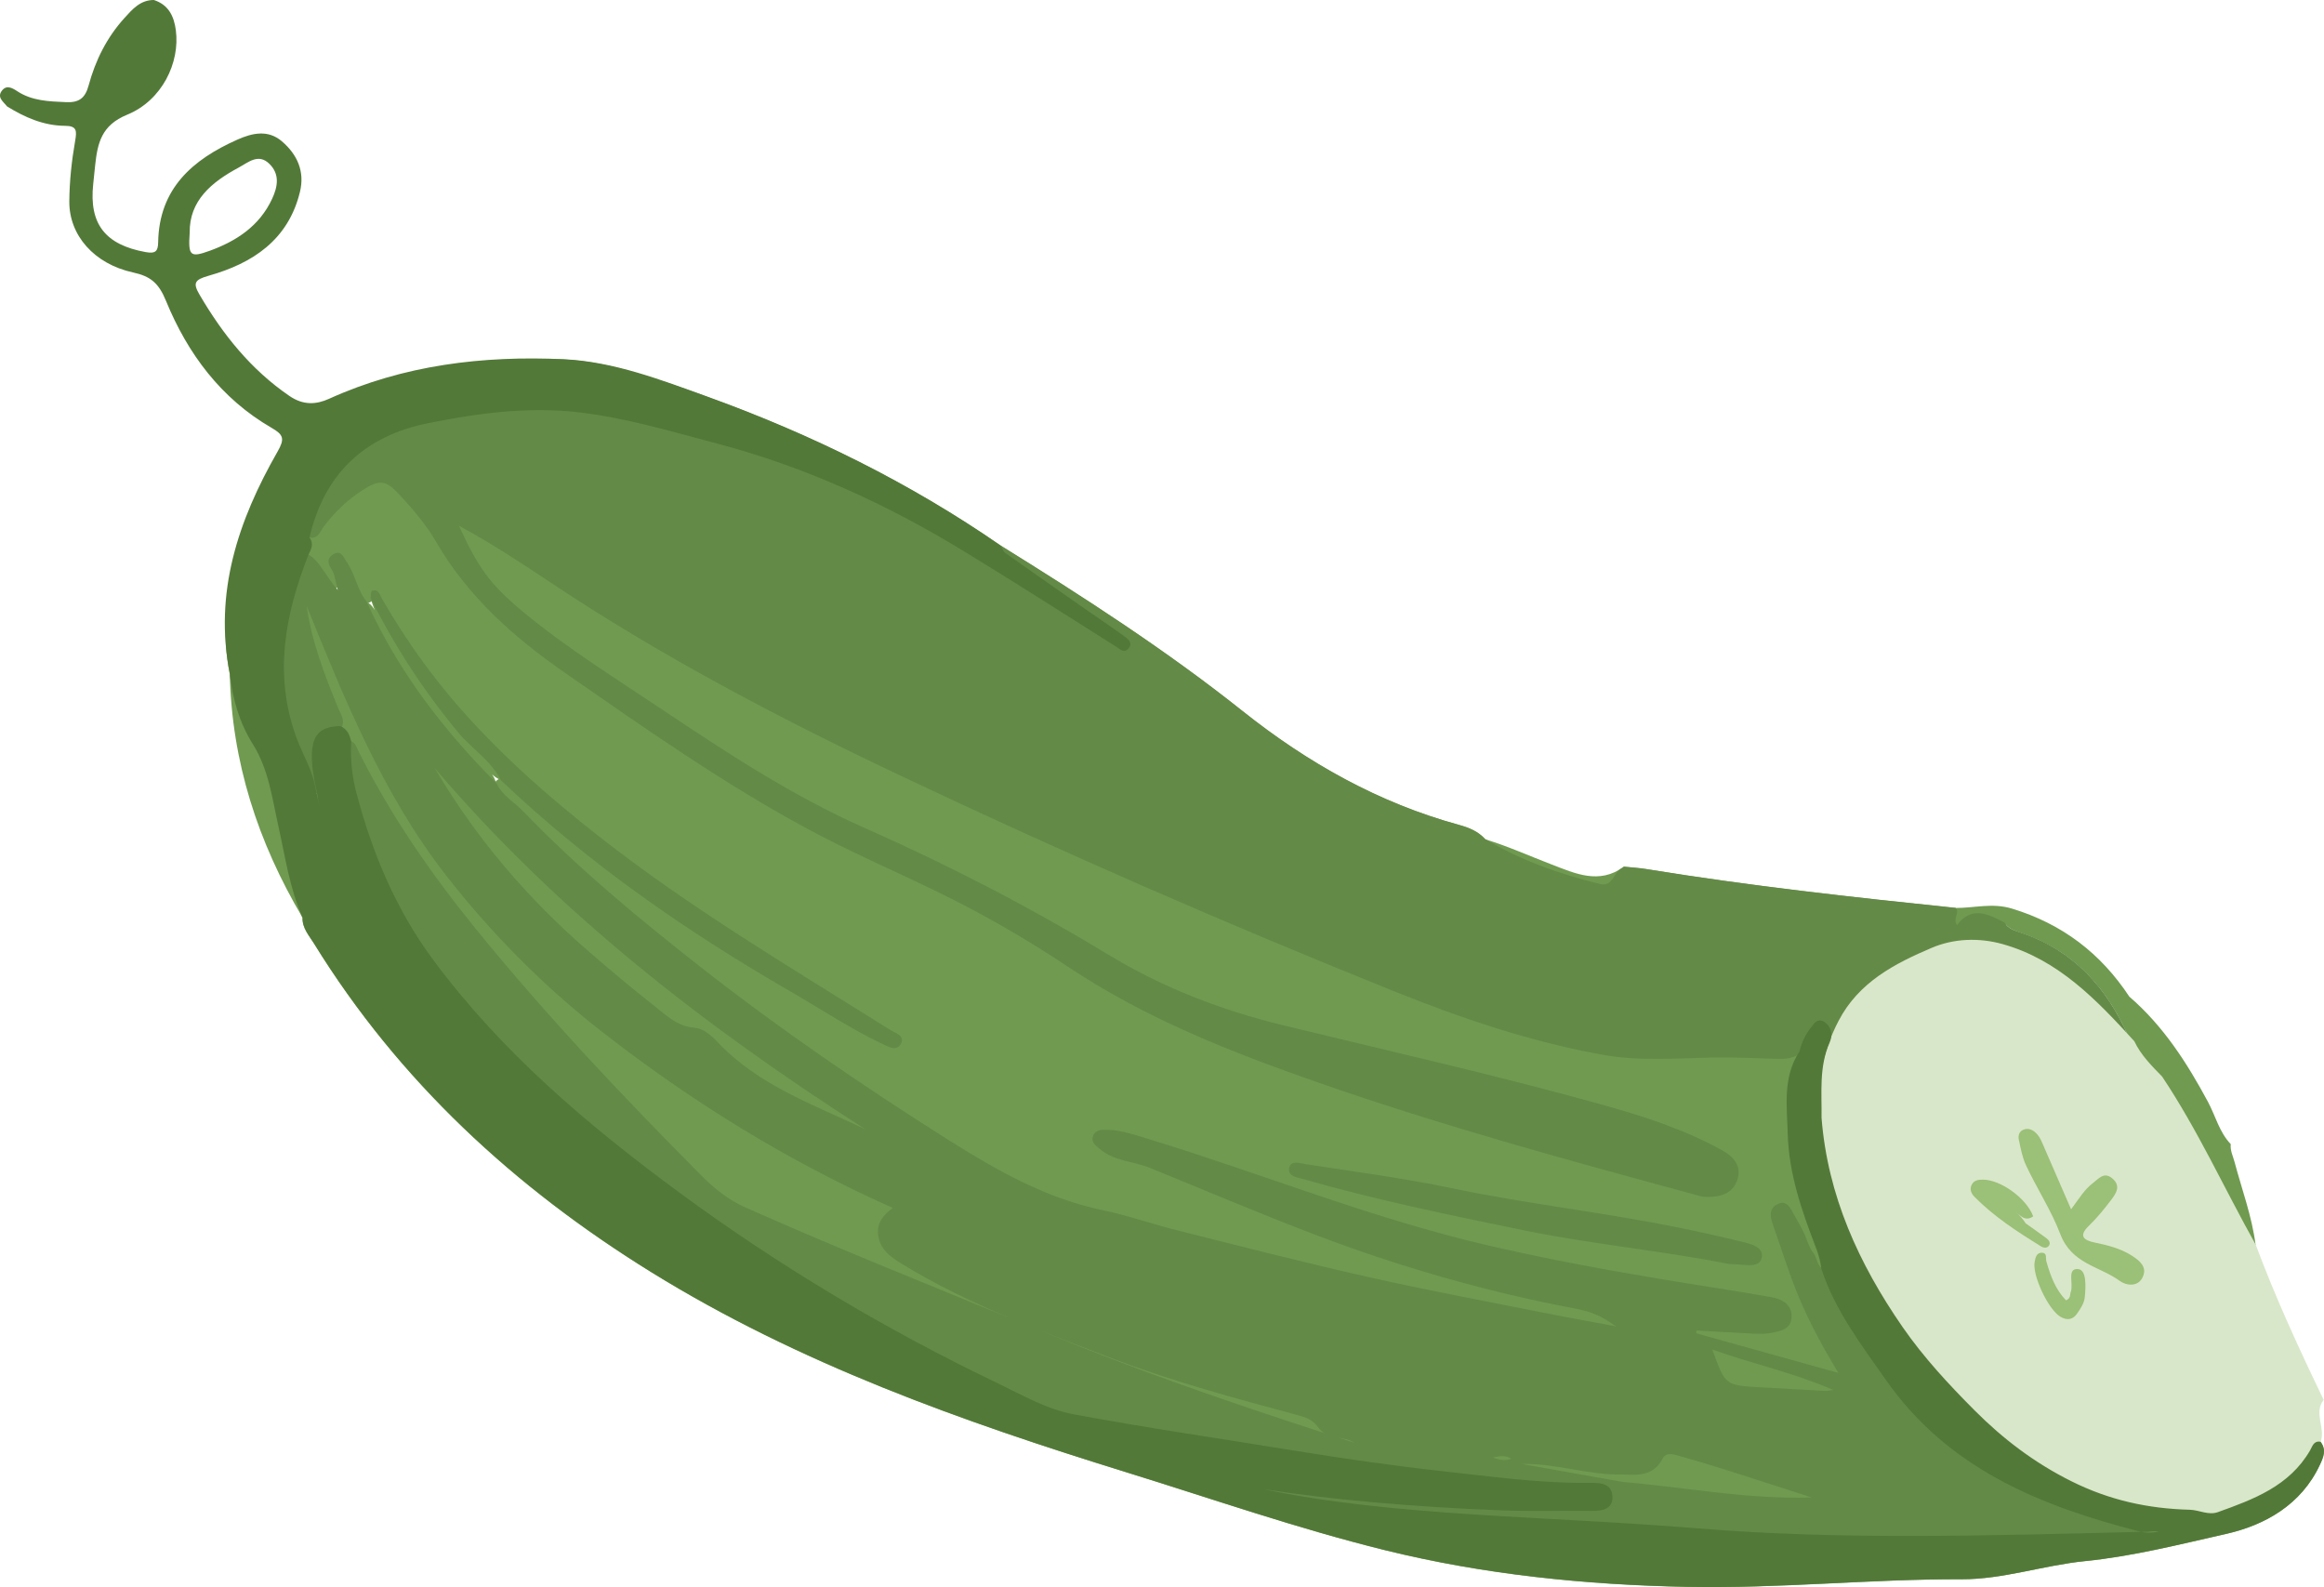 <svg version="1.1" id="图层_1" x="0px" y="0px" width="211.789px" height="144.623px" viewBox="0 0 211.789 144.623" enable-background="new 0 0 211.789 144.623" xml:space="preserve" xmlns="http://www.w3.org/2000/svg" xmlns:xlink="http://www.w3.org/1999/xlink" xmlns:xml="http://www.w3.org/XML/1998/namespace">
  <g>
    <path fill="#6F9A50" d="M211.465,131.391c-0.639-0.12-0.75,0.426-0.965,0.794c-1.887,3.245-5.137,4.45-8.402,5.619
		c-0.852,0.305-1.701-0.196-2.555-0.219c-3.771-0.1-7.285-0.855-10.758-2.583c-3.385-1.682-6.268-3.877-8.859-6.479
		c-2.35-2.357-4.629-4.812-6.541-7.569c-3.994-5.769-6.842-11.979-7.398-19.079c0.027-2.313-0.24-4.65,0.734-6.865
		c0.264-0.599,0.229-1.256-0.297-1.738c-0.426-0.393-0.84-0.346-1.17,0.091c-0.158-0.879-1.713-1.226-0.797-2.6
		c0.508-0.762,0.936-1.213,1.83-1.225c0.803-0.01,1.602,0.063,2.402,0.085c1.531,0.039,2.766-0.292,3.447-1.937
		c0.451-1.082,1.691-1.4,2.74-1.427c1.43-0.038,2.851-0.295,4.283-0.189c1.576,0.116,2.748-0.553,3.641-1.805
		c-0.006-0.019-0.016-0.03-0.023-0.047c0.367,0.465,0.918,0.623,1.455,0.806c4.893,1.663,7.934,5.193,9.9,9.808
		c0.566,1.313,1.215,2.553,2.594,3.149c0.002,0.009,0.006,0.017,0.006,0.025c0.082,0.454,0.248,0.883,0.502,1.267
		c2.764,4.211,4.867,8.786,7.299,13.179c0.234,0.421,0.324,1.024,1.02,0.98c-0.328-2.591-1.246-5.031-1.912-7.537
		c-0.143-0.544-0.416-1.053-0.35-1.639c-1.049-1.095-1.389-2.577-2.082-3.864c-1.912-3.556-4.068-6.911-7.16-9.576
		c-2.607-3.952-6.109-6.626-10.691-8.022c-1.805-0.55-3.445-0.046-5.162-0.06c-9.412-0.974-18.818-2.009-28.164-3.535
		c-0.678-0.111-1.365-0.147-2.051-0.219c-2.252,1.642-4.426,0.617-6.596-0.215c-2.012-0.77-3.98-1.663-6.049-2.291
		c-0.641-0.712-1.48-1.052-2.381-1.298c-7.334-2.01-13.807-5.661-19.727-10.372c-6.99-5.562-14.482-10.391-22.061-15.092
		C82.89,43.996,73.947,39.591,64.5,36.174c-4.986-1.806-9.223-3.241-13.143-3.425c-7.353-0.342-13.984,2.408-20.803,5.496
		c-1.158,0.523-3.176-0.38-4.447-1.251c-3.514-2.406-6.154-6.028-8.275-9.645c-0.631-1.077-0.59-2.387,0.725-2.759
		c3.99-1.127,7.16-2.792,8.225-7.171c0.455-1.874-0.068-3.152-1.463-4.35c-1.264-1.082-2.232-0.604-3.592,0.002
		c-4.078,1.818-6.973,4.252-7.057,9.156c-0.016,0.801-0.408,1.217-1.326,1.051c-3.666-0.662-5.535-2.817-5.145-6.464
		c0.061-0.572,0.184-1.171,0.244-1.744c0.217-2.008,0.59-3.882,2.945-4.844c3.174-1.297,4.559-4.515,4.16-7.48
		c-0.17-1.287-0.248-2.002-1.576-2.436c-1.232-0.004-1.641,0.671-2.369,1.477c-1.609,1.77-2.625,3.83-3.238,6.108
		C8.043,9.091,7.211,9.68,6.082,9.628c-1.553-0.07-3.242-0.099-4.6-0.996C1.039,8.34,0.719,7.877,0.301,8.4
		c-0.504,0.629,0.148,0.706,0.478,1.137c1.625,1.005,3.348,1.576,5.297,1.587c1.094,0.007,1.291,0.841,1.129,1.774
		C6.89,14.701,6.58,16.54,6.564,18.367c-0.027,3.101,2.182,5.359,5.721,6.129c1.598,0.348,2.523,1.172,3.185,2.794
		c1.971,4.806,5.193,8.569,9.807,11.234c1.096,0.632,1.516,1.972,0.85,3.139c-3.586,6.256-6.662,12.36-5.199,19.723
		c0.25,2.3,0.861,4.464,2.109,6.449c1.44,2.29,1.762,4.958,2.332,7.524c0.621,2.791,1.021,5.634,2.195,8.277
		c-0.029,0.939,0.59,1.606,1.033,2.323c7.746,12.55,18.281,22.25,30.742,29.963c13.475,8.336,28.258,13.582,43.287,18.234
		c7.854,2.434,15.641,5.144,23.611,7.11c8.998,2.22,18.219,3.152,27.527,3.336c8.357,0.166,16.668-0.719,25.018-0.693
		c3.74,0.012,7.467-1.278,11.232-1.654c4.359-0.438,8.596-1.521,12.826-2.474c3.531-0.794,6.863-2.641,8.568-6.307
		C211.736,132.776,212.01,132.105,211.465,131.391z M16.701,21.303c-0.037-2.904,2.219-5.048,4.711-6.384
		c0.871-0.468,2.514-1.334,3.514-0.359c0.967,0.943,0.777,2.643,0.256,3.761c-1.145,2.462-3.375,4.197-5.807,5.083
		C17.556,24.069,16.556,23.428,16.701,21.303z M28.191,48.996c0-0.004,0.004-0.008,0.004-0.013c0.002,0,0.004,0,0.006,0
		C28.197,48.988,28.193,48.992,28.191,48.996z M30.625,53.602c0.039-0.02,0.066-0.048,0.096-0.075
		c0.025,0.098,0.045,0.181,0.078,0.288C30.734,53.744,30.681,53.673,30.625,53.602z M33.857,54.788
		c0.086,0.279,0.193,0.546,0.293,0.818c-0.144-0.263-0.322-0.499-0.578-0.667C33.676,54.907,33.771,54.857,33.857,54.788z
		 M28.838,72.274c0.006-0.004,0.016-0.008,0.025-0.013c0.072,0.421,0.129,0.847,0.252,1.253
		C28.99,73.111,28.926,72.689,28.838,72.274z M29.131,73.576c0.06,0.183,0.135,0.363,0.236,0.535
		C29.265,73.939,29.191,73.759,29.131,73.576z M45.179,71.217c-0.082-0.233-0.191-0.451-0.332-0.647
		c0.184,0.169,0.381,0.306,0.596,0.423C45.328,71.051,45.238,71.122,45.179,71.217z M147.135,120.848
		c0.004-0.009,0.01-0.021,0.014-0.032c0.025,0.018,0.049,0.03,0.072,0.048C147.191,120.859,147.164,120.855,147.135,120.848z" class="color c1"/>
    <path fill="#6F9A50" d="M27.58,83.624c-1.502-5.727-1.621-11.833-4.756-17.116c-0.935-1.577-1.361-3.381-1.881-5.134
		C21.109,69.402,23.51,76.762,27.58,83.624z" class="color c1"/>
    <path fill="#648A47" d="M72.102,90.381c-9.518-5.493-18.488-11.708-26.467-19.299c-0.883-1.784-2.611-2.819-3.852-4.31
		c-3.158-3.801-5.814-7.873-8.009-12.277c-0.001-0.003-0.002-0.006-0.003-0.009c0.037-0.223,0.016-0.604,0.121-0.643
		c0.605-0.223,0.707,0.353,0.908,0.697c1.832,3.182,3.916,6.203,6.271,9.001c4.002,4.745,8.641,8.852,13.514,12.673
		c8.365,6.558,17.506,11.963,26.486,17.599c0.529,0.33,1.402,0.552,1.045,1.262c-0.397,0.782-1.157,0.311-1.801,0.002
		C77.461,93.712,74.832,91.958,72.102,90.381z M158.781,115.245c0.705,0.064,1.613,0.142,1.771-0.641
		c0.18-0.887-0.785-1.194-1.463-1.366c-2.156-0.545-4.334-1.018-6.514-1.457c-6.717-1.346-13.535-2.098-20.244-3.505
		c-4.41-0.926-8.895-1.506-13.35-2.198c-0.502-0.078-1.351-0.399-1.494,0.344c-0.15,0.799,0.725,0.855,1.318,1.026
		c6.59,1.896,13.297,3.268,20.01,4.648c6.164,1.267,12.426,1.839,18.588,3.049c0.338,0.066,0.688,0.045,1.033,0.066
		c0.001,0.004,0.001,0.007-0.001,0.013C158.552,115.23,158.667,115.233,158.781,115.245z M197.679,139.918
		c-2.151,0.278-4.184-0.128-6.145,0.104c-5.877,0.702-11.775,0.643-17.654,0.564c-4.76-0.064-9.533,0.035-14.299-0.342
		c-3.147-0.252-6.254-0.822-9.42-0.973c-2.529-0.118-5.047,0.107-7.568-0.028c-7.055-0.379-14.078-1.136-21.086-1.949
		c-3.112-0.361-6.211-1.052-9.19-2.189c4.812,0.83,9.699,0.806,14.535,1.447c5.812,0.769,11.707,0.505,17.564,0.704
		c0.336,0.013,0.707-0.015,1.01-0.145c0.458-0.195,1.358,0.193,1.27-0.751c-0.069-0.749-0.774-0.709-1.346-0.77
		c-1.32-0.138-2.617,0.388-3.943,0.112c-4.112-0.855-8.336-0.715-12.473-1.38c-3.106-0.498-6.239-0.841-9.35-1.321
		c-4.063-0.628-8.125-1.289-12.174-2.004c-3.713-0.654-7.5-0.95-11.123-2.033c-2.424-0.724-4.612-2.044-6.885-3.138
		c-8.045-3.866-15.705-8.408-23.072-13.427c-6.881-4.687-13.372-9.858-19.352-15.687c-5.791-5.646-10.785-11.804-13.469-19.528
		c-1.076-3.098-2.502-6.204-1.865-9.666c0.703-0.063,0.824,0.538,1.041,0.968c2.901,5.793,6.559,11.085,10.635,16.107
		c6.43,7.916,13.426,15.314,20.611,22.537c1.17,1.179,2.453,2.207,4.033,2.908c8.004,3.558,16.133,6.815,24.237,10.136
		c-3.507-1.477-6.945-3.108-10.208-5.13c-0.961-0.595-1.793-1.278-1.963-2.475c-0.158-1.123,0.481-1.886,1.338-2.5
		c-9.578-4.263-18.31-9.665-26.48-16.035c-5.347-4.171-10.09-8.953-14.236-14.269c-5.795-7.429-9.269-16.111-12.703-24.54
		c0.419,3.099,1.6,6.197,2.858,9.278c0.246,0.604,0.75,1.22,0.215,1.929c-1.572,0.204-2.422,1.09-2.152,2.552
		c0.203,1.094,0.112,2.152,0.09,3.228c-0.123,0.115-0.241,0.103-0.346-0.022c-0.116-0.316-0.194-0.653-0.354-0.944
		c-3.753-6.887-3.668-13.86-0.484-20.906c1.342,0.607,1.785,2.044,3.037,3.461c-0.283-0.978-0.322-1.51-0.58-1.901
		c-0.385-0.589-0.467-1.064,0.193-1.421c0.691-0.375,0.9,0.339,1.15,0.693c0.793,1.115,0.953,2.558,1.83,3.64c0,0,0,0,0.001,0.001
		c2.85,6.323,7.004,11.712,11.864,16.595c0,0,0,0,0,0c0.505,1.091,1.566,1.65,2.357,2.47c5.018,5.216,10.578,9.817,16.264,14.273
		c7.191,5.635,14.724,10.784,22.441,15.66c4.416,2.79,8.949,5.38,14.176,6.467c2.291,0.477,4.512,1.269,6.787,1.836
		c5.82,1.457,11.63,2.955,17.484,4.271c5.459,1.227,10.963,2.247,16.453,3.342c1.895,0.379,3.799,0.711,6.002,1.122
		c-1.303-0.998-2.48-1.385-3.701-1.615c-8.123-1.532-16.035-3.812-23.748-6.751c-5.043-1.921-10.01-4.04-15.01-6.073
		c-1.508-0.614-3.254-0.583-4.57-1.731c-0.361-0.314-0.769-0.552-0.611-1.103c0.153-0.538,0.6-0.632,1.094-0.634
		c1.346-0.011,2.594,0.426,3.852,0.809c10.293,3.135,20.291,7.207,30.801,9.67c5.289,1.239,10.619,2.226,15.973,3.123
		c3.382,0.569,6.777,1.061,10.15,1.662c0.916,0.164,1.825,0.64,1.809,1.772c-0.017,1.118-0.982,1.313-1.832,1.474
		c-0.555,0.104-1.143,0.094-1.711,0.067c-1.705-0.076-3.41-0.186-5.113-0.283c-0.012,0.085-0.027,0.169-0.041,0.255
		c4.32,1.204,8.639,2.407,12.959,3.61c-1.345-2.221-2.502-4.336-3.449-6.538c-0.951-2.209-1.65-4.526-2.459-6.794
		c-0.264-0.731-0.502-1.58,0.295-2.012c0.942-0.511,1.27,0.4,1.633,1.037c0.283,0.499,0.57,0.996,0.82,1.513
		c0.303,0.62,0.459,1.348,0.875,1.865c0.394,0.484,0.295,1.323,1.082,1.499C172.392,129.341,182.825,137.378,197.679,139.918z
		 M78.845,102.892c-14.486-9.29-27.998-19.716-39.214-32.888c3.742,6.382,8.486,11.915,14.068,16.734
		c1.947,1.684,3.918,3.347,5.943,4.932c1.104,0.861,2.103,1.889,3.713,1.988c0.693,0.042,1.467,0.692,2,1.258
		C69.08,98.882,74.097,100.64,78.845,102.892z M120.72,130.593c-0.219-0.13-0.424-0.294-0.592-0.531
		c-0.5-0.703-1.123-0.91-1.846-1.107c-5.725-1.545-11.451-3.077-17-5.205c-2.157-0.827-4.316-1.647-6.46-2.502
		c0.073,0.03,0.145,0.059,0.218,0.089C103.457,124.815,112.06,127.786,120.72,130.593z M123.449,131.474
		c-0.049-0.035-0.112-0.07-0.214-0.104c-0.309-0.199-0.739-0.268-1.194-0.351C122.511,131.171,122.979,131.323,123.449,131.474z
		 M137.738,132.924c-0.519-0.321-0.967-0.262-1.695-0.114C136.746,133.066,137.174,133.115,137.738,132.924z M165.1,136.448
		c-2.697-0.869-5.391-1.746-8.092-2.602c-1.309-0.413-2.625-0.794-3.943-1.17c-0.551-0.157-1.219-0.405-1.557,0.242
		c-0.793,1.522-2.139,1.524-3.547,1.438c-3.139,0.096-6.139-1.035-9.277-0.955c3.076,0.546,6.158,1.095,9.236,1.642
		C153.629,135.522,159.275,136.645,165.1,136.448z M167.068,126.653c-3.68-1.589-7.301-2.362-11.025-3.68
		c1.178,3.254,1.178,3.256,4.305,3.435c2.012,0.114,4.023,0.228,6.033,0.337C166.492,126.751,166.604,126.716,167.068,126.653z
		 M29.513,47.97c0.984-1.303,2.139-2.41,3.506-3.294c1.58-1.025,2.166-0.93,3.412,0.428c1.211,1.317,2.391,2.678,3.283,4.221
		c2.898,5.007,7.076,8.723,11.758,11.973c7.189,4.989,14.346,10.027,22.062,14.198c3.857,2.084,7.877,3.812,11.811,5.725
		c4.15,2.016,8.15,4.309,11.98,6.868c7.061,4.713,14.852,7.778,22.816,10.558c11.264,3.933,22.754,7.077,34.258,10.192
		c0.336,0.09,0.666,0.215,1.01,0.223c1.215,0.029,2.385-0.183,2.875-1.444c0.518-1.332-0.297-2.223-1.371-2.816
		c-3.5-1.934-7.295-3.138-11.123-4.2c-9.545-2.653-19.207-4.831-28.828-7.169c-5.621-1.367-10.981-3.421-15.955-6.439
		c-7.146-4.336-14.557-8.164-22.205-11.547c-6.604-2.922-12.623-6.891-18.607-10.891c-4.26-2.849-8.617-5.556-12.568-8.84
		c-2.928-2.433-4.029-3.921-5.805-7.811c2.963,1.604,5.637,3.361,8.283,5.127c10.041,6.699,20.685,12.295,31.56,17.456
		c14.932,7.086,30.082,13.687,45.416,19.851c6.139,2.469,12.41,4.589,18.969,5.775c3.279,0.593,6.545,0.32,9.811,0.257
		c1.844-0.036,3.676,0.031,5.516,0.093c0.922,0.032,1.852,0.118,2.664-0.47c0.607-0.762,1.16-1.551,1.223-2.57
		c0.398-0.16,0.811-0.346,1.098,0.187c0.258,0.482,0.164,0.973-0.072,1.461c-1.099,2.277-0.88,4.672-0.607,7.068
		c0.211-3.106,0.564-6.171,2.293-8.891c4.35-6.842,13.266-10.217,20.662-3.425c1.725,1.583,3.535,3.072,5.32,4.591
		c-1.969-4.412-4.964-7.792-9.709-9.404c-0.596-0.201-1.219-0.351-1.576-0.948c-1.498-0.771-2.992-1.549-4.33,0.233
		c-0.419-0.609,0.301-1.101-0.129-1.572c-0.001,0-0.002-0.001-0.004-0.001c-9.412-0.975-18.818-2.009-28.164-3.535
		c-0.678-0.112-1.367-0.146-2.051-0.219c-0.147,0.107-0.294,0.202-0.441,0.287c-0.527,0.539-0.73,1.545-1.73,1.3
		c-3.666-0.899-7.213-2.143-10.475-4.096c-0.641-0.712-1.479-1.051-2.381-1.298c-7.334-2.01-13.805-5.66-19.725-10.372
		c-6.99-5.562-14.482-10.391-22.061-15.092c-0.305,0.98,0.535,1.288,1.074,1.713c2.578,2.035,5.375,3.755,8.098,5.58
		c0.568,0.382,1.16,0.741,1.719,1.351c-6.059-3.117-11.436-7.087-17.227-10.39C75.224,42.466,64.83,39.139,54,37.319
		c-6.533-1.098-13.07-0.273-19.297,2.302c-3.785,1.566-5.365,4.837-6.693,8.336c-0.125,0.327-0.094,0.681,0.107,0.998
		C28.98,49.201,29.172,48.419,29.513,47.97z" class="color c2"/>
    <path fill="#D8E7C9" d="M197.033,98.092c-0.957-0.981-1.93-1.951-2.529-3.214c-3.422-3.751-6.922-7.435-12.027-8.857
		c-2.135-0.595-4.426-0.508-6.426,0.342c-3.385,1.439-6.662,3.126-8.502,6.662c-1.5,2.886-2.07,5.908-1.865,9.116
		c0.07,5.402,2.217,10.185,4.703,14.781c3.35,6.189,7.975,11.377,13.541,15.68c4.031,3.121,8.682,4.857,13.709,5.548
		c3.873,0.531,7.375-0.459,10.582-2.722c1.51-1.065,2.357-2.554,3.26-4.05c0.479-1.247-0.67-2.613,0.279-3.824
		c-2.236-4.636-4.393-9.307-6.189-14.135C202.709,108.315,200.295,102.969,197.033,98.092z" class="color c3"/>
    <path fill="#9BC077" d="M188.742,110.196c-0.879-2.025-1.645-3.8-2.42-5.568c-0.23-0.524-0.408-1.077-0.871-1.468
		c-0.34-0.286-0.713-0.384-1.113-0.192c-0.369,0.176-0.426,0.571-0.356,0.895c0.168,0.78,0.311,1.59,0.645,2.304
		c0.988,2.119,2.32,4.147,3.123,6.265c1.049,2.765,3.592,2.937,5.426,4.285c0.559,0.412,1.658,0.613,2.1-0.367
		c0.412-0.906-0.277-1.471-1-1.934c-1.035-0.661-2.189-0.947-3.373-1.192c-0.953-0.197-1.553-0.559-0.531-1.541
		c0.74-0.711,1.393-1.522,2.016-2.341c0.447-0.59,0.926-1.272,0.115-1.959c-0.764-0.648-1.236,0.016-1.774,0.422
		C189.982,108.369,189.504,109.159,188.742,110.196z M185.287,110.834c-0.594-1.626-2.955-3.341-4.58-3.343
		c-0.428-0.001-0.818,0.055-1.027,0.468c-0.209,0.419-0.033,0.803,0.26,1.1c1.783,1.805,3.898,3.174,6.043,4.503
		c0.26,0.161,0.592,0.201,0.756-0.087c0.166-0.298-0.09-0.535-0.324-0.706c-0.6-0.44-1.207-0.866-1.812-1.298
		c-0.271-0.414-0.586-0.788-0.979-1.101C184.115,110.75,184.549,111.359,185.287,110.834z M188.281,118.49
		c-0.961-0.978-1.416-2.236-1.791-3.538c-0.086-0.301,0.092-0.791-0.4-0.802c-0.496-0.014-0.6,0.436-0.672,0.846
		c-0.217,1.235,1.24,4.312,2.332,4.976c0.59,0.357,1.129,0.298,1.506-0.236c0.328-0.458,0.684-0.997,0.732-1.526
		c0.084-0.928,0.195-2.489-0.602-2.568c-1.057-0.105-0.408,1.345-0.672,2.074C188.621,117.964,188.736,118.299,188.281,118.49z" class="color c4"/>
    <path fill="#537939" d="M211.478,131.377c-0.637-0.12-0.75,0.426-0.963,0.794c-1.887,3.245-5.139,4.449-8.404,5.619
		c-0.852,0.304-1.699-0.197-2.557-0.22c-3.768-0.1-7.281-0.855-10.756-2.582c-3.385-1.682-6.266-3.877-8.857-6.479
		c-2.351-2.357-4.631-4.813-6.543-7.569c-3.994-5.77-6.84-11.979-7.398-19.079c0.029-2.312-0.24-4.649,0.736-6.865
		c0.264-0.599,0.229-1.255-0.297-1.738c-0.467-0.429-0.924-0.358-1.266,0.204c-0.598,0.686-0.975,1.484-1.191,2.361
		c-1.537,2.333-1.131,4.971-1.062,7.51c0.1,3.6,1.266,6.981,2.551,10.309c0.252,0.645,0.432,1.303,0.518,1.988
		c1.238,3.786,3.621,6.889,5.867,10.1c5.664,8.101,14.082,11.508,23.17,13.831c0.031,0.008,0.066,0.014,0.096,0.021
		c0.541-0.014,1.078-0.027,1.619-0.04c-0.779,0.189-1.221,0.135-1.619,0.04c-13.729,0.338-27.078,0.775-40.479-0.321
		c-13.846-1.135-27.787-1.079-39.514-3.572c5.877,0.934,13.773,1.642,21.697,1.935c2.578,0.096,5.172,0.032,7.762,0.046
		c0.939,0.005,2.424,0.125,2.357-1.321c-0.064-1.364-1.451-1.229-2.471-1.226c-4.314,0.015-8.58-0.58-12.857-1.048
		c-4.572-0.503-9.125-1.155-13.666-1.895c-6.699-1.089-13.416-2.061-20.09-3.302c-2.467-0.459-4.627-1.727-6.857-2.794
		c-10.258-4.907-19.986-10.714-29.143-17.455c-8.316-6.124-16.168-12.78-22.373-21.15c-3.41-4.596-5.578-9.776-7.023-15.283
		c-0.399-1.515-0.539-3.051-0.461-4.613c-0.127-0.616-0.363-1.156-0.99-1.42c-1.738,0.026-2.506,0.718-2.586,2.431
		c-0.051,1.09,0.146,2.168,0.369,3.231c0.131,0.551,0.168,1.131,0.332,1.675c0.006,0.02,0.012,0.041,0.018,0.061
		c0.059,0.184,0.133,0.364,0.234,0.536c-0.102-0.171-0.176-0.352-0.234-0.536c-0.006-0.02-0.012-0.041-0.018-0.061
		c-0.152-0.498-0.205-1.029-0.344-1.534c-0.258-1.734-1.213-3.209-1.797-4.823c-2.065-5.709-1-11.18,1.121-16.594
		c0.26-0.509,0.508-1.019,0.096-1.568c1.346-5.813,5.031-9.262,10.81-10.419c4.49-0.903,9.029-1.524,13.641-1.001
		c4.336,0.492,8.498,1.749,12.691,2.856c7.988,2.11,15.43,5.5,22.465,9.794c4.697,2.868,9.336,5.829,13.988,8.77
		c0.361,0.228,0.641,0.545,1.025,0.132c0.391-0.416,0.102-0.794-0.213-1.025c-1.25-0.912-2.535-1.773-3.805-2.66
		c-2.396-1.672-4.797-3.342-7.18-5.033c-0.207-0.15-0.299-0.461-0.445-0.697c-8.277-5.717-17.223-10.123-26.67-13.54
		c-4.277-1.547-8.57-3.21-13.141-3.424c-7.354-0.342-14.568,0.518-21.387,3.606c-1.156,0.524-2.338,0.61-3.609-0.261
		c-3.514-2.406-6.061-5.596-8.182-9.212c-0.631-1.078-0.476-1.374,0.838-1.746c3.99-1.128,7.24-3.253,8.303-7.632
		c0.459-1.873-0.248-3.416-1.645-4.613c-1.264-1.082-2.701-0.757-4.06-0.151c-4.078,1.817-7.133,4.451-7.215,9.354
		c-0.016,0.801-0.221,1.057-1.141,0.891c-3.664-0.662-5.168-2.545-4.779-6.192c0.062-0.572,0.117-1.147,0.178-1.719
		c0.219-2.008,0.564-3.647,2.92-4.608c3.174-1.298,4.828-4.742,4.432-7.706C15.853,1.458,15.351,0.434,14.023,0
		c-1.233-0.005-1.957,0.842-2.686,1.647C9.728,3.418,8.687,5.52,8.073,7.798c-0.318,1.181-0.91,1.563-2.062,1.51
		c-1.552-0.07-3.087-0.106-4.447-1.003C1.119,8.013,0.607,7.719,0.189,8.243C-0.315,8.872,0.31,9.264,0.64,9.694
		c1.627,1.004,3.344,1.761,5.295,1.771c1.092,0.007,1.07,0.47,0.908,1.403c-0.315,1.803-0.512,3.648-0.527,5.476
		c-0.025,3.101,2.272,5.711,5.809,6.482c1.6,0.347,2.342,0.971,3.004,2.593c1.969,4.806,5.014,8.904,9.627,11.57
		c1.094,0.632,1.203,0.996,0.537,2.163c-3.584,6.257-5.815,12.858-4.35,20.222c0.248,2.298,0.861,4.463,2.107,6.448
		c1.44,2.29,1.762,4.959,2.334,7.524c0.621,2.792,1.02,5.634,2.195,8.277c-0.029,0.938,0.59,1.607,1.033,2.323
		c7.746,12.55,18.279,22.25,30.74,29.963c13.475,8.337,28.26,13.582,43.289,18.235c7.854,2.433,15.639,5.143,23.611,7.109
		c8.998,2.22,18.219,3.151,27.527,3.337c8.355,0.167,16.666-0.72,25.018-0.693c3.74,0.011,7.465-1.279,11.23-1.655
		c4.359-0.437,8.598-1.521,12.826-2.473c3.533-0.794,6.863-2.642,8.568-6.307C211.752,132.762,212.023,132.09,211.478,131.377z
		 M17.287,21.196c-0.039-2.904,1.981-4.596,4.471-5.931c0.875-0.469,1.785-1.316,2.785-0.341c0.969,0.943,0.775,2.075,0.254,3.194
		c-1.145,2.462-3.225,3.835-5.658,4.723C17.32,23.503,17.142,23.322,17.287,21.196z" class="color c5"/>
  </g>
</svg>